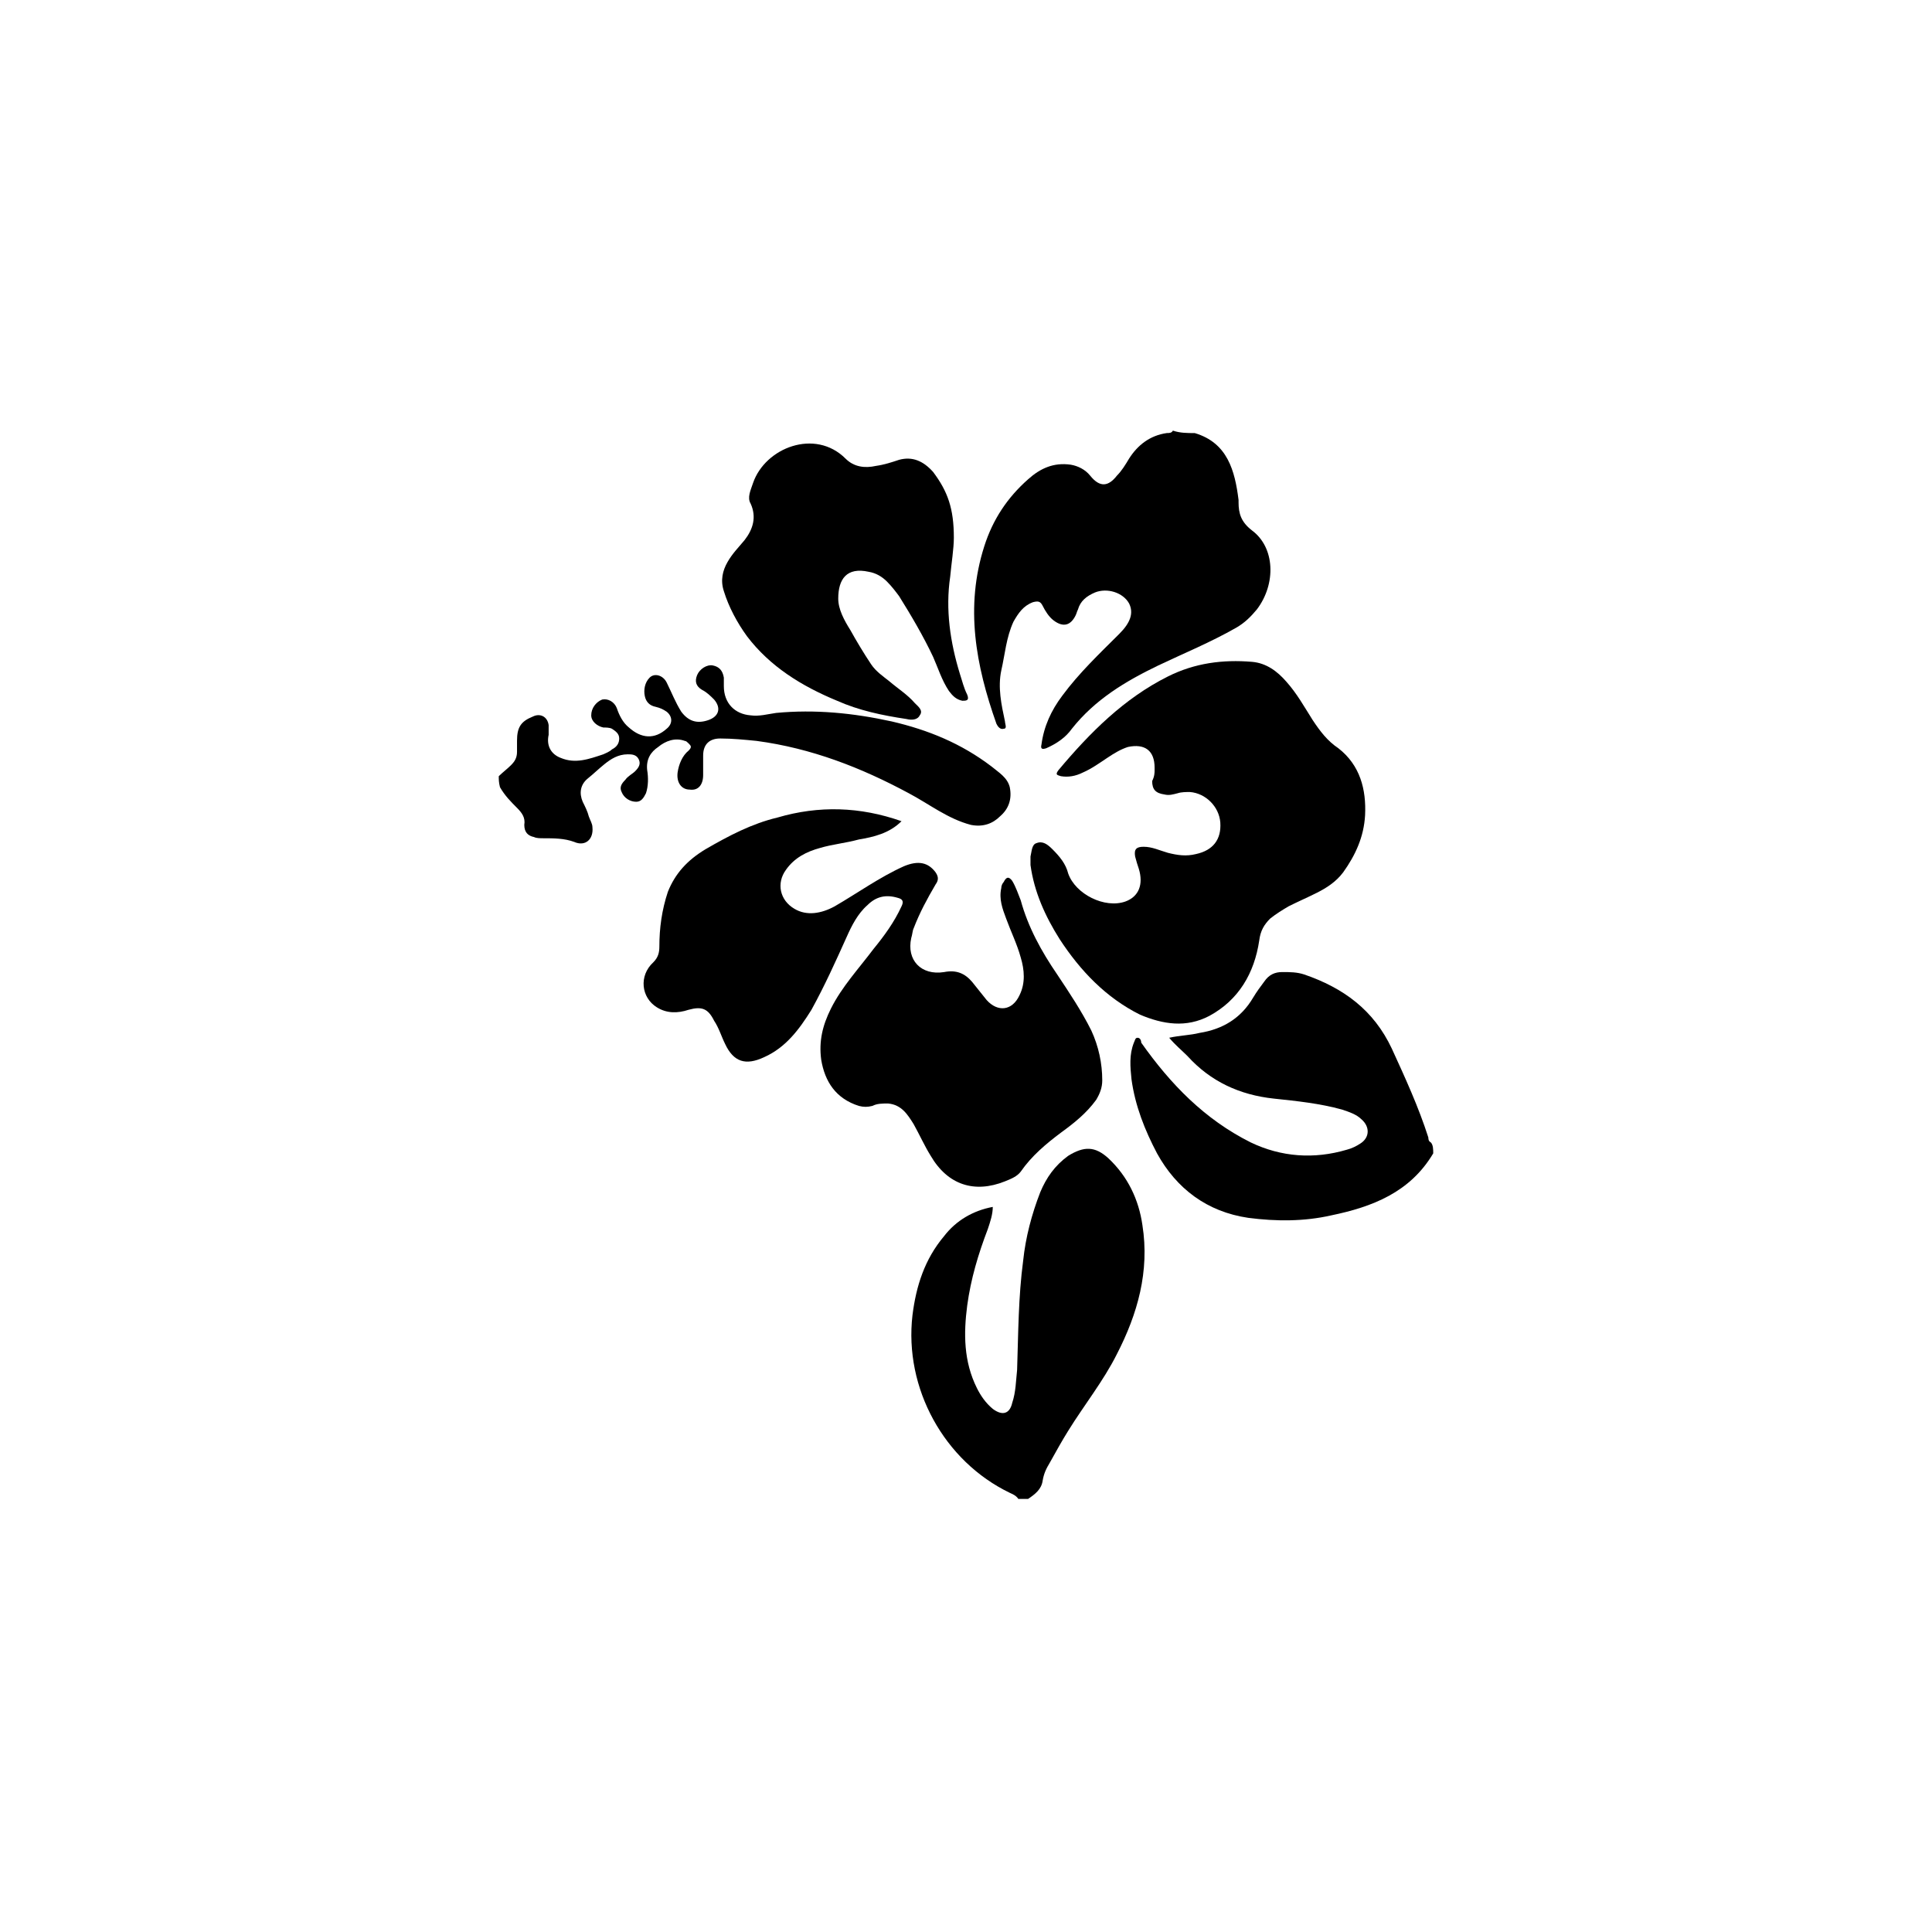 <?xml version="1.0" encoding="UTF-8"?>
<svg width="752pt" height="752pt" version="1.1" viewBox="0 0 752 752" xmlns="http://www.w3.org/2000/svg">
 <g>
  <path d="m465.04 168.57c12.785 3.789 15.629 14.68 17.051 26.047v0.945c0 4.262 0.945 7.578 5.211 10.891 8.996 6.629 9.473 20.836 1.895 30.781-2.367 2.84-4.734 5.211-8.051 7.106-9.945 5.684-20.363 9.945-30.309 14.68-12.785 6.156-24.625 13.262-33.625 24.625-2.367 3.316-5.684 5.684-9.945 7.578-1.422 0.473-2.367 0.473-1.895-1.422 0.945-7.106 3.789-13.262 8.051-18.941 6.629-8.996 14.68-16.574 22.258-24.152 4.262-4.262 5.684-8.051 3.789-11.84-2.367-4.262-8.523-6.156-13.262-4.262-3.316 1.422-5.684 3.316-6.629 6.629-0.473 0.945-0.473 1.422-0.945 2.367-1.895 3.789-4.734 4.734-8.523 1.895-1.895-1.422-3.316-3.789-4.262-5.684-0.945-1.895-1.895-1.895-3.789-1.422-3.789 1.422-5.684 4.262-7.578 7.578-2.84 6.156-3.316 12.785-4.734 18.941-1.422 6.629 0 13.262 1.422 19.891 0 0.945 0.945 2.84-0.473 2.84-1.422 0.473-2.367-0.945-2.84-1.895-8.051-22.73-12.312-45.465-4.734-69.145 3.316-10.418 8.996-18.941 17.051-26.047 4.734-4.262 9.945-6.629 16.574-5.684 2.84 0.473 5.684 1.895 7.578 4.262 3.789 4.734 7.106 4.262 10.418 0 1.895-1.895 3.316-4.262 4.734-6.629 3.316-5.211 8.051-8.996 14.68-9.945 0.945 0 1.895 0 2.367-0.945 2.832 0.957 5.672 0.957 8.516 0.957z"/>
  <path d="m396.37 583.43c-0.945-1.422-2.367-1.895-3.316-2.367-25.574-12.312-41.203-40.727-37.887-69.145 1.422-11.367 4.734-21.785 12.312-30.781 4.734-6.156 11.367-9.945 18.941-11.367 0 2.84-0.945 5.684-1.895 8.523-3.789 9.945-6.629 19.418-8.051 29.836-1.422 10.891-1.422 21.785 3.789 32.203 1.422 2.84 3.316 5.684 6.156 8.051 3.789 2.84 6.629 1.895 7.578-2.367 1.422-4.262 1.422-8.523 1.895-12.785 0.473-14.207 0.473-28.414 2.367-42.621 0.945-8.996 3.316-17.996 6.629-26.52 2.367-5.684 5.684-10.418 10.891-14.207 6.156-3.789 10.418-3.789 15.629 0.945 7.578 7.106 11.84 16.102 13.262 26.047 2.84 17.996-1.895 34.57-9.945 50.199-5.211 10.418-12.785 19.891-18.941 29.836-2.367 3.789-4.734 8.051-7.106 12.312-1.422 2.367-2.367 4.262-2.84 7.106-0.473 3.316-2.84 5.211-5.684 7.106-0.473-0.004-2.367-0.004-3.785-0.004z"/>
  <path d="m557.86 448.93c-8.996 15.156-23.68 20.836-39.781 24.152-10.418 2.367-21.312 2.367-32.203 0.945-16.102-2.367-27.941-11.367-35.52-25.102-4.734-8.996-8.523-18.469-9.945-28.887-0.473-4.734-0.945-9.473 0.945-14.207 0.473-0.945 0.473-1.895 1.422-1.895 0.945 0 1.422 0.945 1.422 1.895 11.367 16.102 24.625 29.836 42.621 38.832 11.84 5.684 24.625 6.629 37.414 2.84 1.895-0.473 3.789-1.422 5.211-2.367 3.789-2.367 3.789-6.629 0.473-9.473-1.895-1.895-4.734-2.84-7.578-3.789-8.523-2.367-17.523-3.316-26.52-4.262-13.262-1.422-24.625-6.629-33.625-16.574-2.367-2.367-4.734-4.262-7.106-7.106 4.262-0.945 8.051-0.945 11.84-1.895 8.996-1.422 16.102-5.684 20.836-13.734 1.422-2.367 2.84-4.262 4.262-6.156 1.895-2.84 4.262-3.789 7.106-3.789 2.84 0 5.684 0 8.523 0.945 15.156 5.211 26.992 13.734 34.098 28.887 5.211 11.367 10.418 22.73 14.207 34.57 0 0.473 0 1.422 0.945 1.895 0.953 0.957 0.953 2.852 0.953 4.273z"/>
  <path d="m194.14 302.12c1.422-1.422 3.316-2.84 4.734-4.262 1.422-1.422 2.367-2.84 2.367-5.211v-4.262c0-5.211 1.422-7.578 6.156-9.473 2.84-1.422 5.684 0 6.156 3.316v3.789c-0.945 4.262 0.945 7.578 4.734 8.996 5.684 2.367 10.891 0.473 16.574-1.422 0.945-0.473 2.367-0.945 3.316-1.895 1.895-0.945 2.84-2.367 2.84-4.262s-1.422-2.84-2.84-3.789c-0.945-0.473-2.367-0.473-3.316-0.473-2.367-0.473-4.734-2.367-4.734-4.734 0-2.84 1.895-5.211 4.262-6.156 2.367-0.473 4.734 0.945 5.684 3.316 0.945 2.84 2.367 5.684 4.734 7.578 4.734 4.262 9.945 4.734 14.68 0.473 2.367-1.895 2.367-4.734 0-6.629-1.422-0.945-2.367-1.422-4.262-1.895-2.367-0.473-3.789-1.895-4.262-4.262-0.473-2.367 0-5.211 1.895-7.106s5.211-0.945 6.629 1.895c1.895 3.789 3.316 7.578 5.684 11.367 2.84 3.789 6.156 4.734 10.418 3.316 4.262-1.422 5.211-4.734 2.367-8.051-1.422-1.422-2.84-2.84-4.734-3.789-2.367-1.422-2.84-3.316-1.895-5.684 0.945-2.367 3.789-4.262 6.156-3.789 2.367 0.473 3.789 1.895 4.262 4.734v3.316c0 6.629 4.262 10.891 10.418 11.367 3.316 0.473 6.629-0.473 9.945-0.945 15.156-1.422 29.836 0 44.988 3.316 14.207 3.316 26.992 8.523 38.832 17.523 2.84 2.367 6.156 4.262 7.106 8.051 0.945 4.734-0.473 8.523-3.789 11.367-2.84 2.84-6.629 4.262-11.367 3.316-8.996-2.367-16.102-8.051-24.152-12.312-18.469-9.945-37.887-17.523-59.199-20.363-4.734-0.473-9.473-0.945-14.207-0.945-4.262 0-6.629 2.367-6.629 6.629v7.578c0 3.789-1.895 6.156-5.211 5.684-3.316 0-5.211-2.84-4.734-6.629 0.473-3.316 1.895-6.629 4.262-8.523 1.422-1.422 0.945-1.895 0-2.84-0.473-0.473-0.945-0.945-1.422-0.945-3.789-1.422-7.578 0-10.418 2.367-2.84 1.895-4.734 4.734-4.262 8.996 0.473 2.84 0.473 6.156-0.473 8.996-0.945 1.895-1.895 3.316-3.789 3.316-2.367 0-4.734-1.422-5.684-3.789-0.945-1.895 0-3.316 1.422-4.734 0.945-1.422 2.84-2.367 3.789-3.316 1.422-1.422 2.367-2.84 1.422-4.734-0.945-1.895-2.84-1.895-4.262-1.895-3.789 0-6.629 1.895-8.996 3.789-2.367 1.895-4.262 3.789-6.629 5.684-2.84 2.367-3.316 5.684-1.895 8.996 0.945 1.895 1.895 3.789 2.367 5.684 0.473 1.422 1.422 2.84 1.422 4.262 0.473 4.734-2.84 7.578-7.106 5.684-3.789-1.422-8.051-1.422-11.84-1.422-1.422 0-2.84 0-3.789-0.473-2.367-0.473-3.789-1.895-3.789-4.734 0.473-2.84-0.945-4.734-2.84-6.629-2.367-2.367-4.734-4.734-6.629-8.051-0.469-1.91-0.469-2.859-0.469-4.281z"/>
  <path d="m350.9 319.64c-4.734 4.734-10.891 6.156-16.574 7.106-5.211 1.418-10.422 1.895-15.156 3.312-5.211 1.422-9.945 3.789-13.262 8.523-3.789 5.211-2.367 11.84 3.316 15.156 4.734 2.84 10.418 1.895 15.629-0.945 8.996-5.211 17.523-11.367 26.992-15.629 5.684-2.367 9.473-1.422 12.312 2.367 0.945 1.422 1.422 2.84 0 4.734-3.316 5.684-6.156 10.891-8.523 17.051-0.473 0.945-0.473 2.367-0.945 3.789-1.895 8.523 3.789 14.68 12.785 13.262 4.734-0.945 8.051 0.473 10.891 3.789 1.895 2.367 3.789 4.734 5.684 7.106 4.262 4.734 9.945 4.262 12.785-1.895 2.367-4.734 1.895-9.945 0.473-14.68-1.422-5.211-3.789-9.945-5.684-15.156-1.422-3.789-2.84-7.578-1.895-11.84 0-0.945 0.473-1.895 0.945-2.367 0.945-1.895 1.895-2.367 3.316-0.473 1.422 2.367 2.367 5.211 3.316 7.578 2.84 10.418 8.051 19.891 14.207 28.887 4.734 7.106 9.473 14.207 13.262 21.785 2.84 6.156 4.262 12.785 4.262 19.418 0 2.84-0.945 5.211-2.367 7.578-3.789 5.211-8.523 8.996-13.734 12.785-5.684 4.262-11.367 8.996-15.629 15.156-1.422 1.895-3.789 2.84-6.156 3.789-11.84 4.734-22.258 1.422-28.887-9.945-2.367-3.789-4.262-8.051-6.629-12.312-2.367-3.789-4.734-7.578-9.945-8.051-2.367 0-4.262 0-6.156 0.945-1.895 0.473-3.316 0.473-5.211 0-8.996-2.84-13.262-9.473-14.68-17.996-0.945-7.106 0.473-13.262 3.789-19.891 4.262-8.523 10.891-15.629 16.574-23.207 4.262-5.211 8.051-10.418 10.891-16.574 0.945-1.895 0.473-2.84-1.422-3.316-4.734-1.422-8.523-0.473-11.84 2.84-3.789 3.316-6.156 8.051-8.051 12.312-4.262 9.473-8.523 18.941-13.734 28.414-4.734 7.578-9.945 14.68-18.469 18.469-7.106 3.316-11.84 1.895-15.156-5.211-1.422-2.84-2.367-6.156-4.262-8.996-2.367-4.734-4.734-5.684-9.945-4.262-4.262 1.422-8.523 1.422-12.312-0.945-6.156-3.789-7.106-12.312-1.422-17.523 1.895-1.895 2.367-3.789 2.367-6.156 0-7.106 0.945-14.207 3.316-21.312 2.84-7.106 7.578-12.312 14.68-16.574 8.996-5.211 17.996-9.945 27.941-12.312 16.109-4.738 32.211-4.266 48.312 1.418z"/>
  <path d="m449.41 299.75v-0.945c0-6.629-3.789-9.473-10.418-8.051-2.84 0.945-5.211 2.367-8.051 4.262s-6.156 4.262-9.473 5.684c-2.84 1.422-5.684 1.895-8.523 1.422-1.422-0.473-2.367-0.473-0.945-2.367 12.312-14.68 25.574-27.941 42.621-36.465 10.418-5.211 21.312-6.629 32.676-5.684 5.684 0.473 9.945 3.789 13.262 7.578 4.262 4.734 7.106 9.945 10.418 15.156 2.84 4.262 5.684 8.051 9.945 10.891 8.523 6.629 10.891 16.102 10.418 26.047-0.473 8.523-3.789 15.629-8.523 22.258-2.84 3.789-6.629 6.156-10.418 8.051-3.789 1.895-7.106 3.316-10.891 5.211-2.367 1.422-4.734 2.84-7.106 4.734-2.367 2.367-3.789 4.734-4.262 8.523-1.895 12.785-8.051 23.207-19.418 29.363-8.996 4.734-17.996 3.316-26.992-0.473-13.262-6.629-23.207-17.051-31.258-29.363-5.684-8.996-9.945-18.469-11.367-28.887v-3.316c0.473-1.895 0.473-4.734 2.367-5.211 2.367-0.945 4.262 0.473 6.156 2.367 2.84 2.84 5.211 5.684 6.156 9.473 2.84 8.051 14.207 13.734 22.258 10.891 5.211-1.895 7.106-6.629 5.211-12.785-0.473-1.422-0.945-2.84-1.422-4.734-0.473-2.84 0.473-3.789 3.316-3.789 3.316 0 6.156 1.422 9.473 2.367 3.789 0.945 7.106 1.422 10.891 0.473 6.629-1.422 9.945-5.684 9.473-12.312-0.473-6.156-5.684-11.367-11.84-11.84-1.422 0-3.316 0-4.734 0.473-1.895 0.473-3.316 0.945-5.211 0.473-3.316-0.473-4.734-1.895-4.734-5.211 0.945-1.895 0.945-3.312 0.945-4.262z"/>
  <path d="m371.27 209.3c0 4.262-0.945 9.945-1.422 15.156-1.895 12.785 0 25.574 3.789 37.887 0.945 2.84 1.422 5.211 2.84 8.051 0.945 2.367-0.473 2.367-1.895 2.367-2.367-0.473-3.789-1.895-5.211-3.789-2.84-4.262-4.262-8.996-6.156-13.262-3.789-8.051-8.523-16.102-13.262-23.68-1.422-1.895-2.84-3.789-4.734-5.684-1.895-1.895-4.262-3.316-7.106-3.789-8.523-1.895-11.84 2.84-11.84 10.418 0 4.262 2.367 8.523 4.734 12.312 2.367 4.262 5.211 8.996 8.051 13.262 1.895 2.84 4.734 4.734 7.106 6.629 3.316 2.84 7.106 5.211 9.945 8.523 1.422 1.422 3.316 2.84 1.895 4.734-0.945 1.895-3.316 1.895-5.211 1.422-9.473-1.422-18.469-3.316-26.992-7.106-13.734-5.684-26.047-13.262-35.047-25.102-3.789-5.211-7.106-11.367-8.996-17.523-1.422-4.262-0.473-8.051 1.422-11.367 1.895-3.316 4.262-5.684 6.629-8.523 3.316-4.262 4.734-8.996 2.367-14.207-1.422-2.367 0-5.211 0.945-8.051 4.734-13.734 24.152-21.312 35.992-9.473 3.316 3.316 7.578 3.789 11.84 2.84 3.316-0.473 6.156-1.422 8.996-2.367 5.211-1.422 9.473 0.473 13.262 4.734 5.691 7.59 8.059 14.219 8.059 25.586z"/>
 </g>
</svg>
